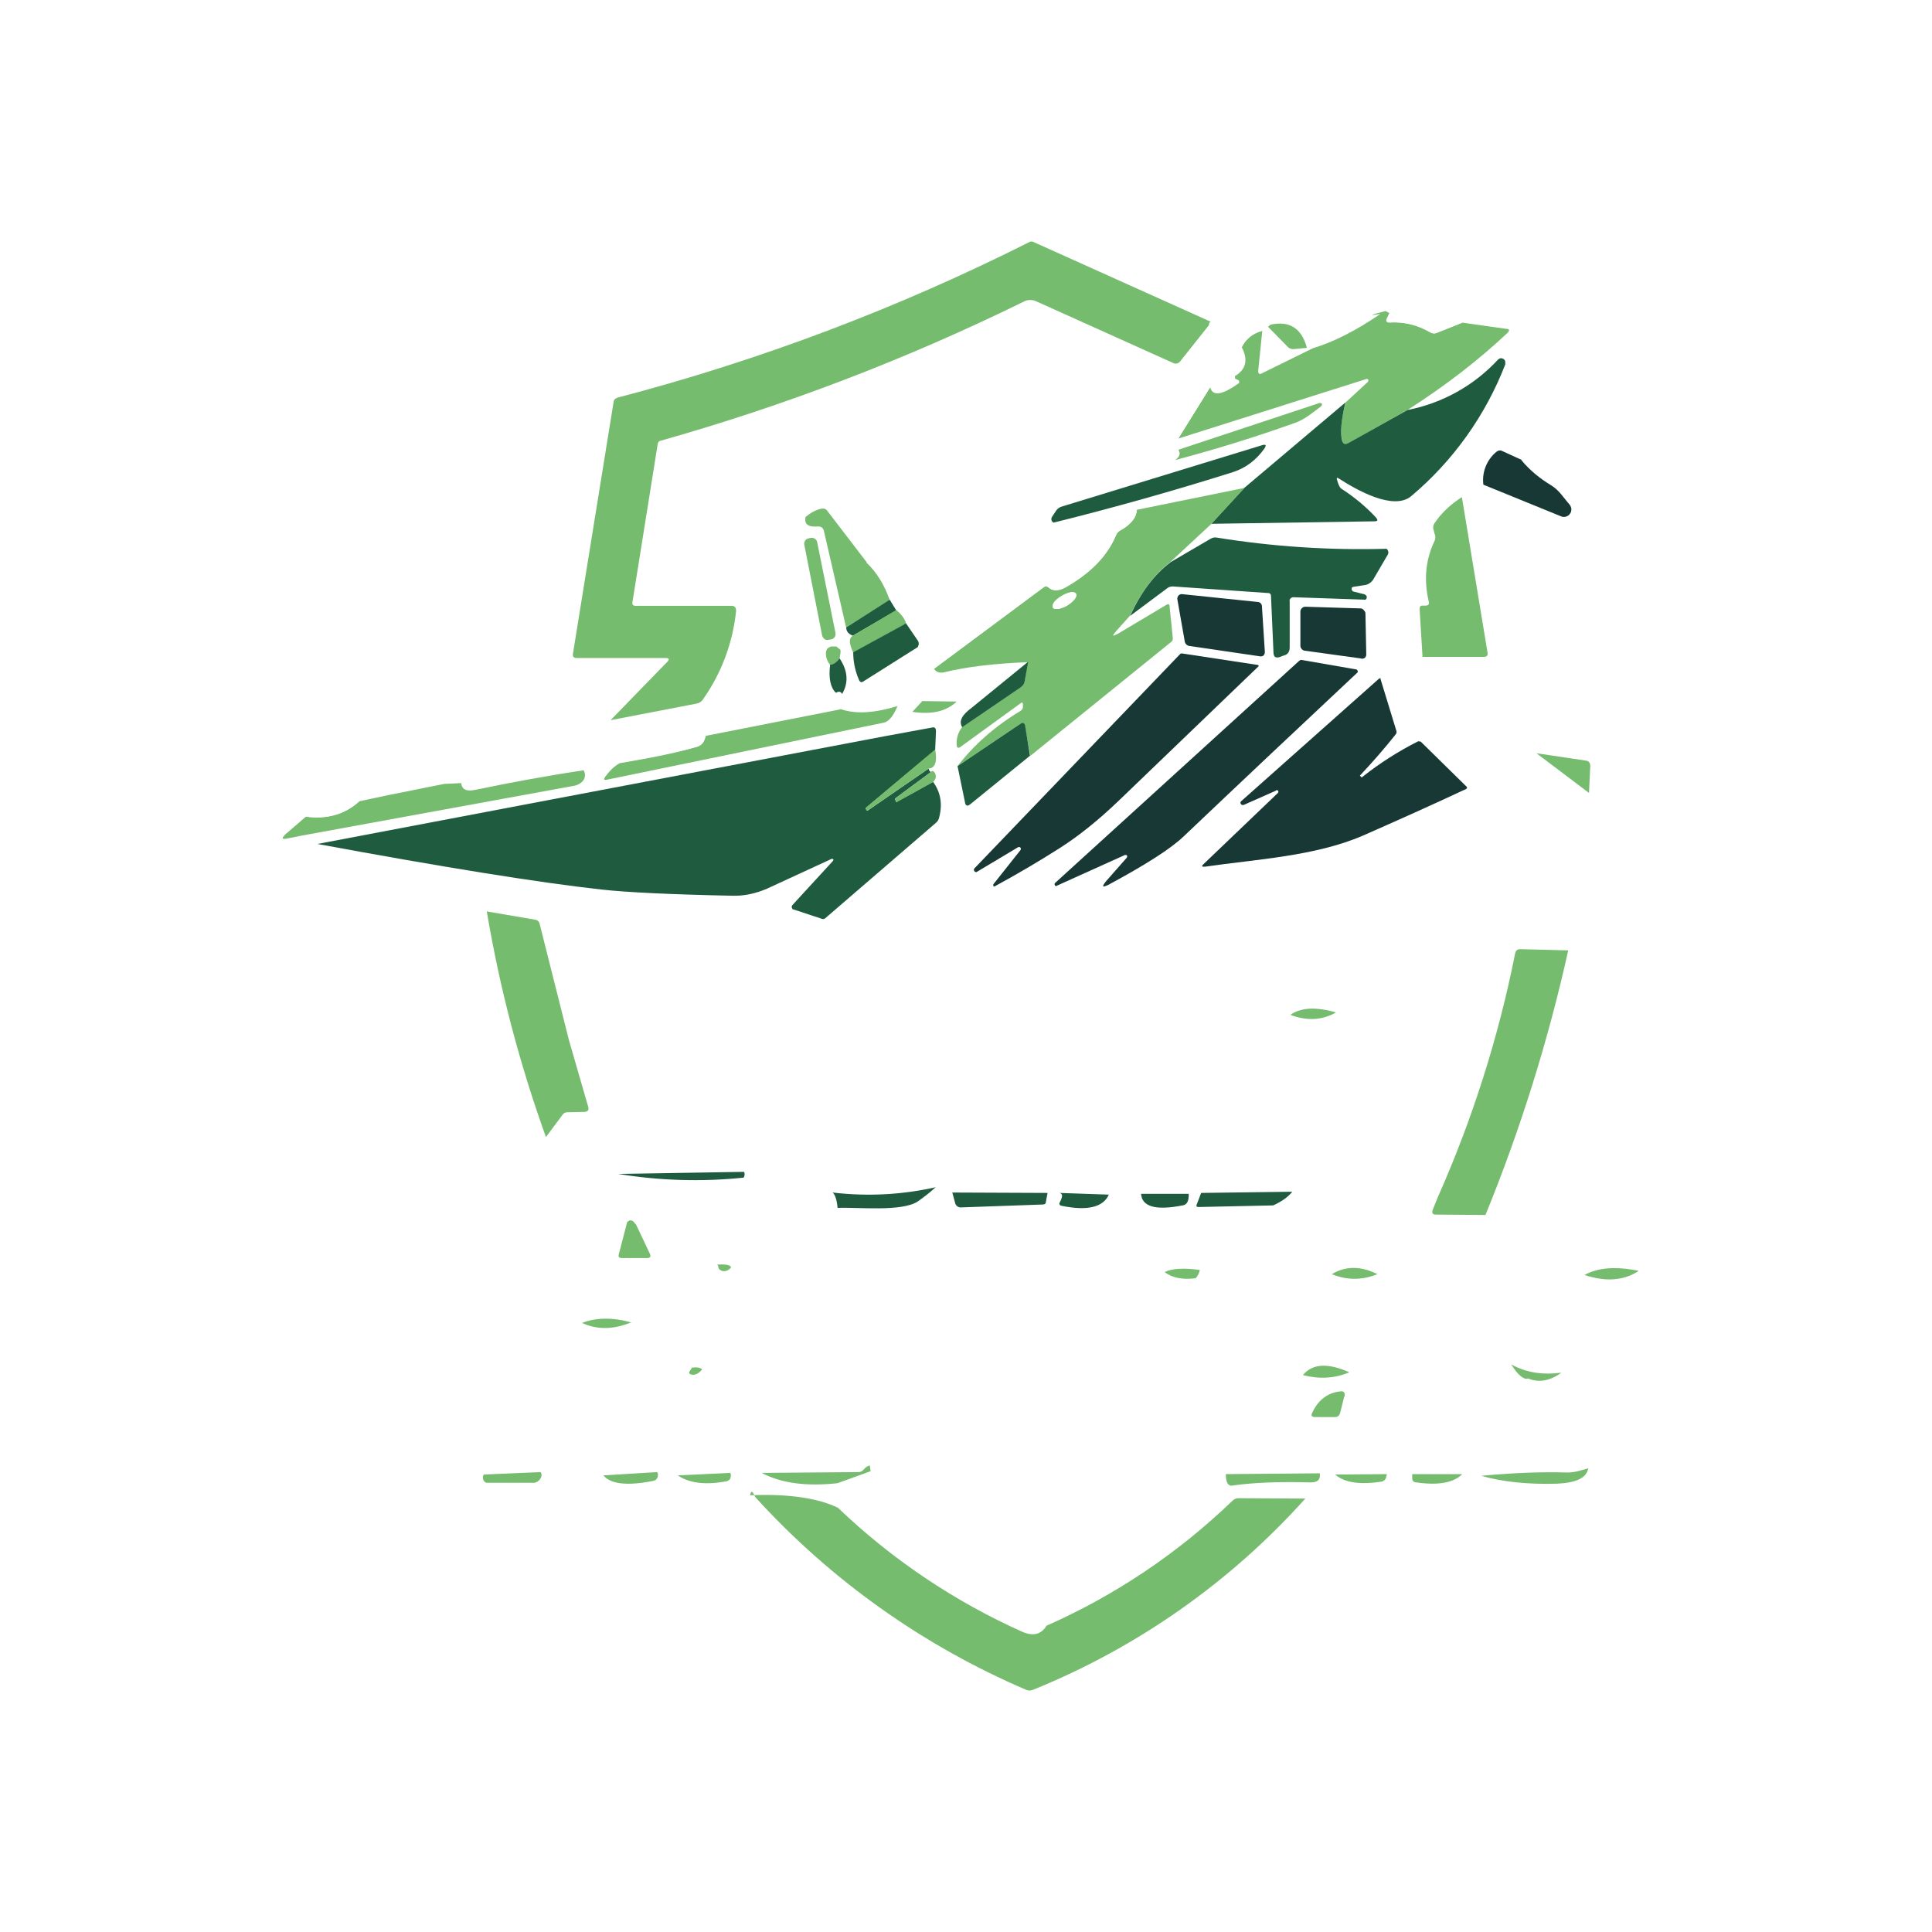 <svg width="24" height="24" viewBox="0 0 24 24" fill="none" xmlns="http://www.w3.org/2000/svg">
<rect x="0" y="0" width="24" height="24" fill="#808080" stroke="none"/>
<g clip-path="url(#clip0_328_19343)">
<path d="M24 0H0V24H24V0Z" fill="white"/>
<path d="M15.043 3.998C15.028 3.998 15.018 4.008 15.018 4.039L14.658 4.492C14.649 4.503 14.636 4.511 14.622 4.515C14.608 4.518 14.594 4.518 14.58 4.512L12.868 3.741C12.844 3.73 12.818 3.726 12.793 3.727C12.767 3.727 12.741 3.734 12.719 3.746C11.265 4.46 9.75 5.04 8.192 5.479C8.183 5.486 8.176 5.494 8.172 5.505L7.858 7.47C7.848 7.511 7.863 7.526 7.899 7.526H9.087C9.128 7.526 9.144 7.547 9.144 7.588C9.104 7.984 8.962 8.363 8.732 8.689C8.724 8.702 8.712 8.713 8.699 8.722C8.686 8.731 8.671 8.737 8.655 8.74L7.585 8.946L8.285 8.226C8.321 8.19 8.316 8.174 8.264 8.174H7.163C7.127 8.174 7.112 8.154 7.117 8.123L7.621 5.001C7.621 4.97 7.642 4.949 7.673 4.939C9.446 4.475 11.164 3.825 12.801 3C12.816 3 12.832 3 12.847 3.01L15.043 3.998Z" fill="#75BC6E"/>
<path d="M16.272 3.74L17.182 3.833C17.157 3.828 17.167 3.833 17.208 3.864C17.013 3.915 16.992 3.926 17.141 3.905C16.843 3.917 16.546 3.861 16.272 3.74Z" fill="white"/>
<path d="M17.209 3.864L17.26 3.889L17.23 3.956C17.214 3.987 17.224 4.008 17.26 4.008C17.446 3.992 17.615 4.038 17.77 4.126C17.795 4.141 17.826 4.146 17.857 4.131L18.166 4.008L18.711 4.085C18.752 4.085 18.757 4.105 18.726 4.136C18.371 4.47 17.96 4.789 17.492 5.088L16.751 5.504C16.715 5.53 16.689 5.52 16.674 5.473C16.648 5.371 16.659 5.216 16.715 5L16.993 4.743L16.998 4.728V4.717L16.988 4.707H16.977L14.637 5.448L15.033 4.81C15.064 4.928 15.182 4.908 15.393 4.758V4.728L15.342 4.702V4.686C15.34 4.682 15.34 4.676 15.342 4.671C15.481 4.589 15.507 4.465 15.424 4.311C15.476 4.208 15.558 4.141 15.681 4.105L15.63 4.604C15.63 4.645 15.645 4.656 15.681 4.635L16.309 4.326C16.566 4.249 16.849 4.105 17.147 3.9C16.993 3.925 17.014 3.915 17.209 3.864Z" fill="#75BC6E"/>
<path d="M17.26 3.89L18.166 4.008L17.857 4.132C17.844 4.139 17.828 4.143 17.813 4.143C17.798 4.143 17.783 4.139 17.77 4.132C17.615 4.039 17.446 3.998 17.26 4.003C17.224 4.003 17.209 3.988 17.23 3.952L17.26 3.89ZM15.784 4.034L15.753 4.06C15.697 4.07 15.671 4.085 15.681 4.111C15.558 4.142 15.476 4.214 15.424 4.317L15.033 4.811L14.637 5.448C14.809 4.837 15.197 4.309 15.728 3.962C15.733 3.961 15.739 3.962 15.744 3.964C15.749 3.966 15.754 3.968 15.759 3.972L15.774 3.988L15.784 4.039V4.034Z" fill="white"/>
<path d="M15.783 4.033C16.014 3.982 16.169 4.074 16.235 4.321L16.071 4.337C16.056 4.338 16.042 4.336 16.029 4.33C16.015 4.325 16.003 4.317 15.994 4.306L15.752 4.059L15.783 4.033Z" fill="#75BC6E"/>
<path d="M15.047 6.507L15.458 6.06L16.713 5C16.662 5.216 16.647 5.376 16.672 5.473C16.688 5.52 16.713 5.525 16.749 5.504L17.485 5.093C17.918 5.009 18.312 4.789 18.611 4.465C18.62 4.457 18.632 4.451 18.644 4.45C18.656 4.449 18.668 4.453 18.678 4.46C18.689 4.468 18.696 4.479 18.699 4.491V4.527C18.453 5.162 18.052 5.724 17.531 6.163C17.31 6.348 16.852 6.086 16.636 5.947C16.605 5.926 16.6 5.936 16.611 5.967C16.626 6.019 16.641 6.055 16.662 6.07C16.821 6.173 16.965 6.291 17.094 6.43C17.12 6.461 17.115 6.476 17.073 6.476L15.047 6.507Z" fill="#1F5C3F"/>
<path d="M14.596 5.716C14.652 5.675 14.668 5.634 14.637 5.587L16.391 5.006H16.406L16.422 5.016V5.032L16.411 5.047C16.308 5.124 16.216 5.207 16.087 5.253C15.599 5.428 15.1 5.582 14.596 5.716Z" fill="#75BC6E"/>
<path d="M13.192 6.292L15.676 5.531C15.728 5.515 15.733 5.531 15.707 5.572C15.604 5.716 15.476 5.813 15.316 5.865C14.58 6.097 13.838 6.306 13.089 6.492C13.081 6.489 13.074 6.484 13.069 6.477C13.063 6.469 13.06 6.459 13.06 6.449C13.06 6.439 13.063 6.429 13.069 6.42L13.12 6.343C13.137 6.318 13.163 6.3 13.192 6.292Z" fill="#1F5C3F"/>
<path d="M14.637 5.587C14.668 5.633 14.652 5.674 14.595 5.715L13.166 6.163C13.155 6.168 13.145 6.163 13.14 6.147L13.124 6.106C13.124 6.091 13.124 6.081 13.14 6.075C13.356 5.993 13.716 5.87 14.21 5.71C14.261 5.69 14.313 5.685 14.364 5.69C14.385 5.695 14.41 5.69 14.431 5.664C14.482 5.607 14.549 5.582 14.637 5.587Z" fill="white"/>
<path d="M18.9 5.717C19.003 5.841 19.127 5.943 19.265 6.026C19.373 6.093 19.42 6.18 19.497 6.267C19.507 6.279 19.514 6.293 19.518 6.308C19.521 6.323 19.521 6.338 19.517 6.353C19.513 6.368 19.505 6.381 19.494 6.393C19.484 6.404 19.471 6.412 19.456 6.417C19.438 6.423 19.418 6.423 19.399 6.417L18.427 6.021C18.417 5.945 18.427 5.868 18.455 5.797C18.483 5.726 18.528 5.663 18.587 5.614C18.612 5.594 18.638 5.589 18.664 5.604L18.9 5.712V5.717Z" fill="#183835"/>
<path d="M15.459 6.061L15.048 6.508L14.544 6.976C14.338 7.136 14.168 7.362 14.04 7.645L13.865 7.84C13.813 7.902 13.813 7.912 13.89 7.871L14.502 7.506H14.513C14.517 7.506 14.521 7.508 14.523 7.511L14.528 7.522L14.569 7.928C14.57 7.937 14.569 7.946 14.565 7.954C14.562 7.962 14.556 7.969 14.549 7.974L12.8 9.389L12.728 9.008C12.723 8.977 12.707 8.972 12.682 8.987L11.895 9.517C12.101 9.25 12.358 9.023 12.682 8.828C12.691 8.822 12.698 8.813 12.702 8.803C12.707 8.793 12.708 8.782 12.707 8.771V8.741C12.702 8.725 12.697 8.725 12.687 8.73L11.936 9.275C11.905 9.301 11.884 9.291 11.884 9.25C11.879 9.172 11.903 9.095 11.951 9.034L12.677 8.54C12.69 8.531 12.702 8.52 12.711 8.507C12.719 8.494 12.725 8.479 12.728 8.463L12.764 8.226C12.352 8.242 12.008 8.283 11.735 8.35C11.674 8.365 11.632 8.35 11.602 8.309L12.965 7.295C12.985 7.28 13.001 7.28 13.021 7.295C13.073 7.347 13.15 7.347 13.242 7.295C13.546 7.12 13.752 6.909 13.86 6.657C13.87 6.627 13.89 6.606 13.916 6.591C14.045 6.519 14.117 6.431 14.122 6.333L15.459 6.061ZM13.366 7.378C13.361 7.362 13.335 7.352 13.304 7.357C13.225 7.374 13.153 7.415 13.098 7.475C13.089 7.487 13.082 7.501 13.078 7.516V7.547C13.088 7.563 13.109 7.568 13.145 7.563C13.175 7.563 13.217 7.542 13.258 7.522C13.293 7.501 13.324 7.475 13.35 7.444C13.36 7.432 13.367 7.418 13.371 7.403V7.378H13.366Z" fill="#75BC6E"/>
<path d="M10.764 6.987L10.28 6.349C10.271 6.337 10.26 6.328 10.246 6.323C10.232 6.317 10.217 6.316 10.203 6.318C10.13 6.335 10.062 6.37 10.007 6.421C9.941 6.38 9.93 6.308 9.982 6.2C9.997 6.174 10.018 6.149 10.038 6.138C10.056 6.126 10.075 6.118 10.096 6.113C10.117 6.109 10.138 6.109 10.159 6.113C10.18 6.118 10.199 6.126 10.217 6.139C10.234 6.151 10.248 6.167 10.259 6.185L10.769 6.987H10.764Z" fill="white"/>
<path d="M18.16 6.175L18.479 8.109C18.484 8.145 18.468 8.16 18.432 8.16H17.671L17.635 7.564C17.635 7.538 17.645 7.523 17.666 7.523H17.712C17.743 7.523 17.759 7.502 17.748 7.471C17.687 7.209 17.707 6.957 17.82 6.72C17.827 6.706 17.83 6.69 17.83 6.674C17.83 6.658 17.827 6.642 17.82 6.628L17.81 6.587C17.804 6.572 17.802 6.557 17.804 6.542C17.806 6.526 17.812 6.512 17.82 6.499C17.903 6.376 18.016 6.268 18.16 6.175ZM10.763 6.988C10.897 7.116 10.99 7.276 11.051 7.451L10.511 7.795L10.234 6.592C10.223 6.556 10.203 6.54 10.162 6.54C10.038 6.551 9.987 6.509 10.007 6.422C10.069 6.37 10.131 6.335 10.203 6.319C10.234 6.314 10.259 6.319 10.28 6.35L10.769 6.988H10.763Z" fill="#75BC6E"/>
<path d="M14.123 6.328C14.118 6.431 14.046 6.518 13.917 6.585C13.89 6.601 13.87 6.627 13.86 6.657C13.752 6.909 13.547 7.12 13.243 7.289C13.151 7.341 13.073 7.341 13.022 7.295C13.001 7.279 12.986 7.279 12.965 7.295L11.602 8.308C11.556 8.359 11.474 8.39 11.355 8.39C11.364 8.381 11.371 8.371 11.376 8.359C11.383 8.343 11.393 8.329 11.407 8.318L14.123 6.328Z" fill="white"/>
<path d="M10.074 6.682L10.043 6.688C10.034 6.689 10.026 6.693 10.019 6.698C10.011 6.703 10.005 6.71 10 6.718C9.995 6.725 9.992 6.734 9.991 6.743C9.989 6.752 9.99 6.761 9.992 6.77L10.213 7.896C10.223 7.932 10.259 7.958 10.29 7.948L10.326 7.943C10.335 7.941 10.344 7.937 10.351 7.932C10.358 7.927 10.365 7.92 10.37 7.913C10.374 7.905 10.378 7.896 10.379 7.887C10.38 7.878 10.38 7.869 10.378 7.86L10.151 6.734C10.148 6.717 10.137 6.702 10.123 6.693C10.109 6.683 10.091 6.679 10.074 6.682Z" fill="#75BC6E"/>
<path d="M14.04 7.65C14.169 7.362 14.339 7.136 14.545 6.981L15.038 6.693C15.064 6.678 15.09 6.673 15.115 6.678C15.812 6.791 16.518 6.837 17.224 6.817C17.231 6.822 17.237 6.829 17.24 6.837C17.244 6.845 17.247 6.854 17.247 6.863C17.247 6.872 17.244 6.881 17.24 6.889L17.06 7.197C17.048 7.217 17.031 7.234 17.012 7.246C16.992 7.259 16.97 7.267 16.947 7.269L16.813 7.29L16.797 7.295C16.792 7.301 16.79 7.308 16.79 7.316C16.79 7.323 16.792 7.331 16.797 7.336L16.808 7.347L16.952 7.383L16.972 7.398C16.975 7.402 16.977 7.407 16.978 7.411C16.979 7.416 16.979 7.421 16.978 7.426C16.977 7.431 16.975 7.435 16.973 7.439C16.97 7.443 16.966 7.447 16.962 7.449C16.955 7.451 16.948 7.451 16.942 7.449L16.067 7.419C16.057 7.419 16.048 7.422 16.039 7.427C16.031 7.433 16.025 7.44 16.021 7.449C16.019 7.456 16.019 7.463 16.021 7.47V8.041C16.021 8.098 15.995 8.134 15.944 8.144L15.892 8.164C15.841 8.175 15.825 8.159 15.82 8.113L15.789 7.408C15.789 7.383 15.779 7.367 15.753 7.367L14.57 7.285C14.55 7.285 14.519 7.29 14.503 7.305L14.04 7.65Z" fill="#1F5C3F"/>
<path d="M13.258 7.521C13.335 7.47 13.386 7.408 13.366 7.377C13.35 7.341 13.268 7.352 13.191 7.403C13.108 7.449 13.062 7.511 13.078 7.547C13.098 7.578 13.181 7.568 13.258 7.521Z" fill="white"/>
<path d="M14.688 7.381L15.625 7.478C15.635 7.478 15.65 7.483 15.661 7.494C15.671 7.504 15.676 7.519 15.676 7.53L15.712 8.09C15.713 8.1 15.713 8.109 15.71 8.118C15.707 8.127 15.703 8.135 15.697 8.142C15.69 8.148 15.681 8.152 15.672 8.153C15.663 8.155 15.654 8.155 15.645 8.152L14.771 8.024C14.759 8.022 14.748 8.016 14.74 8.008C14.73 8 14.723 7.989 14.719 7.977L14.627 7.453C14.625 7.444 14.624 7.435 14.626 7.426C14.628 7.417 14.632 7.408 14.637 7.401C14.643 7.394 14.651 7.388 14.66 7.384C14.669 7.381 14.679 7.379 14.688 7.381Z" fill="#183835"/>
<path d="M11.052 7.449L11.134 7.583L10.594 7.897C10.543 7.876 10.512 7.846 10.512 7.794L11.052 7.449Z" fill="#1F5C3F"/>
<path d="M16.91 8.18L16.206 8.083C16.191 8.081 16.179 8.073 16.17 8.062C16.161 8.052 16.155 8.039 16.154 8.026V7.594C16.155 7.578 16.163 7.563 16.175 7.553C16.18 7.548 16.187 7.544 16.194 7.541C16.201 7.538 16.208 7.537 16.216 7.537L16.905 7.558C16.921 7.558 16.931 7.568 16.941 7.579C16.951 7.589 16.962 7.604 16.962 7.62L16.972 8.124C16.973 8.132 16.972 8.141 16.969 8.149C16.966 8.156 16.962 8.164 16.957 8.17C16.95 8.176 16.941 8.18 16.932 8.182C16.923 8.183 16.914 8.183 16.905 8.18H16.91Z" fill="#183835"/>
<path d="M11.134 7.578C11.195 7.629 11.237 7.681 11.257 7.748L10.599 8.108C10.547 7.994 10.542 7.928 10.594 7.897L11.134 7.578Z" fill="#75BC6E"/>
<path d="M11.258 7.748L11.402 7.959C11.407 7.966 11.41 7.975 11.412 7.983C11.414 7.992 11.414 8.001 11.412 8.01L11.402 8.036C11.396 8.042 11.389 8.048 11.381 8.051L10.728 8.463C10.702 8.483 10.681 8.473 10.671 8.447C10.62 8.329 10.599 8.216 10.599 8.103L11.258 7.743V7.748Z" fill="#1F5C3F"/>
<path d="M10.43 8.18C10.394 8.231 10.353 8.252 10.311 8.257C10.279 8.22 10.261 8.172 10.26 8.123C10.258 8.101 10.264 8.08 10.275 8.061C10.289 8.046 10.307 8.035 10.327 8.031H10.389L10.44 8.072C10.445 8.092 10.44 8.123 10.43 8.175V8.18Z" fill="#75BC6E"/>
<path d="M12.646 10.525L12.131 10.833C12.126 10.834 12.121 10.834 12.117 10.832C12.112 10.83 12.108 10.827 12.105 10.823C12.101 10.818 12.098 10.812 12.098 10.805C12.098 10.798 12.101 10.791 12.105 10.787L14.657 8.128C14.66 8.124 14.664 8.121 14.668 8.119C14.673 8.118 14.678 8.117 14.682 8.117L15.629 8.261C15.631 8.262 15.633 8.264 15.634 8.266L15.635 8.272L15.634 8.277L13.901 9.943C13.649 10.185 13.407 10.38 13.165 10.535C12.9 10.703 12.629 10.863 12.352 11.013L12.342 11.008C12.339 11.004 12.338 11 12.338 10.995C12.338 10.99 12.339 10.986 12.342 10.982L12.676 10.561C12.68 10.556 12.682 10.551 12.682 10.545C12.682 10.54 12.68 10.534 12.676 10.53C12.673 10.525 12.667 10.523 12.662 10.522C12.656 10.521 12.65 10.522 12.646 10.525Z" fill="#183835"/>
<path d="M10.43 8.179C10.533 8.333 10.543 8.482 10.461 8.621C10.445 8.59 10.42 8.585 10.384 8.606C10.317 8.544 10.291 8.426 10.312 8.256C10.353 8.256 10.394 8.225 10.43 8.179Z" fill="#1F5C3F"/>
<path d="M13.974 10.621L13.13 11.002C13.129 11.004 13.126 11.005 13.124 11.006C13.121 11.007 13.118 11.007 13.116 11.006C13.114 11.006 13.111 11.005 13.109 11.003C13.107 11.001 13.105 10.999 13.104 10.997C13.102 10.993 13.1 10.988 13.1 10.984C13.1 10.979 13.102 10.975 13.104 10.971L16.139 8.209L16.155 8.199C16.162 8.197 16.168 8.197 16.175 8.199L16.854 8.317L16.859 8.322L16.864 8.332C16.866 8.335 16.867 8.339 16.867 8.343C16.867 8.346 16.866 8.35 16.864 8.353C16.144 9.028 15.425 9.705 14.709 10.385C14.545 10.544 14.226 10.745 13.768 10.992C13.691 11.028 13.686 11.017 13.737 10.95L13.995 10.657C13.998 10.653 14.001 10.648 14.002 10.643C14.003 10.637 14.002 10.631 13.999 10.626L13.989 10.621H13.974Z" fill="#183835"/>
<path d="M12.771 8.226L12.729 8.463C12.727 8.478 12.721 8.493 12.712 8.507C12.703 8.52 12.691 8.531 12.678 8.54L11.953 9.034C11.906 8.956 11.953 8.879 12.071 8.792L12.765 8.226H12.771Z" fill="#1F5C3F"/>
<path d="M15.854 9.82L15.448 10H15.432C15.426 9.999 15.421 9.995 15.417 9.99C15.412 9.985 15.409 9.979 15.409 9.972C15.409 9.965 15.412 9.959 15.417 9.954L17.129 8.432C17.131 8.429 17.134 8.428 17.137 8.427C17.139 8.426 17.142 8.426 17.145 8.426H17.15V8.437L17.345 9.075C17.349 9.083 17.349 9.093 17.348 9.102C17.346 9.111 17.341 9.119 17.335 9.126C17.195 9.302 17.047 9.472 16.893 9.635L16.908 9.651C16.913 9.656 16.919 9.661 16.924 9.651C17.14 9.48 17.372 9.332 17.618 9.208L17.649 9.213L18.215 9.769C18.23 9.784 18.225 9.789 18.215 9.8C17.788 10 17.361 10.191 16.929 10.381C16.332 10.638 15.602 10.674 14.964 10.767C14.928 10.767 14.923 10.761 14.949 10.736L15.874 9.851L15.88 9.841V9.825L15.864 9.815H15.854V9.82Z" fill="#183835"/>
<path d="M11.947 8.674C11.896 8.684 11.88 8.699 11.885 8.715H11.453L11.469 8.653C11.472 8.636 11.48 8.621 11.492 8.609C11.504 8.597 11.519 8.589 11.536 8.586L12.132 8.478C12.194 8.468 12.199 8.478 12.148 8.519L11.952 8.674H11.947ZM11.15 8.771C10.862 8.859 10.625 8.874 10.44 8.807L11.222 8.648C11.253 8.643 11.263 8.653 11.253 8.684C11.237 8.735 11.201 8.766 11.15 8.771Z" fill="white"/>
<path d="M11.452 8.709L11.884 8.715C11.755 8.838 11.575 8.879 11.334 8.843L11.452 8.715V8.709ZM10.439 8.807C10.624 8.874 10.861 8.859 11.149 8.771C11.097 8.9 11.035 8.967 10.979 8.977L7.533 9.687C7.502 9.692 7.497 9.682 7.517 9.651C7.569 9.579 7.625 9.522 7.697 9.481C8.15 9.404 8.469 9.337 8.659 9.275C8.716 9.26 8.752 9.219 8.762 9.142L10.439 8.812V8.807Z" fill="#75BC6E"/>
<path d="M12.795 9.388L12.054 9.99C12.018 10.021 11.992 10.011 11.987 9.964L11.895 9.517L12.682 8.987C12.707 8.972 12.723 8.977 12.733 9.008L12.795 9.388ZM11.617 9.316L10.763 10.031C10.753 10.036 10.753 10.046 10.763 10.062C10.768 10.072 10.779 10.072 10.789 10.062L11.535 9.548C11.54 9.573 11.555 9.589 11.566 9.589L11.128 9.913C11.118 9.918 11.118 9.928 11.123 9.939L11.133 9.964L11.591 9.712C11.684 9.841 11.71 9.985 11.668 10.149C11.663 10.177 11.649 10.203 11.627 10.221L10.249 11.409C10.244 11.413 10.238 11.415 10.232 11.416C10.225 11.417 10.219 11.417 10.213 11.415L9.853 11.296C9.848 11.296 9.842 11.296 9.842 11.286C9.837 11.28 9.835 11.273 9.835 11.265C9.835 11.258 9.837 11.251 9.842 11.245L10.347 10.695L10.352 10.684V10.674L10.341 10.669H10.331L9.529 11.039C9.385 11.101 9.241 11.132 9.092 11.127C8.32 11.111 7.785 11.085 7.471 11.05C6.679 10.962 5.501 10.772 3.943 10.484L10.989 9.146L11.576 9.038C11.612 9.028 11.627 9.044 11.627 9.085L11.617 9.316Z" fill="#1F5C3F"/>
<path d="M8.768 9.137C8.753 9.214 8.717 9.255 8.665 9.276C8.47 9.327 8.151 9.399 7.698 9.476C7.837 9.229 8.506 9.183 8.768 9.137Z" fill="white"/>
<path d="M11.618 9.315C11.644 9.459 11.618 9.542 11.536 9.547L10.79 10.061C10.779 10.072 10.769 10.072 10.759 10.061V10.03L11.618 9.31V9.315ZM19.086 9.357L19.703 9.449C19.739 9.454 19.755 9.48 19.755 9.516L19.739 9.85L19.086 9.357Z" fill="#75BC6E"/>
<path d="M7.251 9.569C6.804 9.636 6.357 9.724 5.914 9.811C5.796 9.837 5.739 9.811 5.729 9.734L7.38 9.436C7.416 9.425 7.426 9.441 7.411 9.472C7.375 9.538 7.324 9.574 7.251 9.569Z" fill="white"/>
<path d="M7.251 9.569C7.277 9.62 7.272 9.671 7.23 9.713C7.199 9.741 7.159 9.759 7.117 9.764L3.743 10.381L3.563 10.417C3.501 10.428 3.496 10.417 3.543 10.366L3.8 10.145C4.067 10.181 4.288 10.114 4.463 9.954L4.823 9.877L5.518 9.738L5.729 9.728C5.739 9.81 5.795 9.836 5.914 9.81C6.356 9.718 6.804 9.635 7.251 9.569ZM11.566 9.589C11.582 9.569 11.597 9.574 11.618 9.61C11.633 9.651 11.623 9.682 11.592 9.713L11.139 9.965H11.134L11.124 9.939C11.119 9.929 11.124 9.918 11.129 9.913L11.566 9.589Z" fill="#75BC6E"/>
<path d="M4.463 9.954C4.288 10.114 4.067 10.18 3.794 10.144L3.784 10.103C3.974 10.011 4.2 9.964 4.463 9.954Z" fill="white"/>
<path d="M6.047 11.322L6.649 11.425C6.68 11.43 6.7 11.451 6.705 11.482L7.065 12.911L7.307 13.75C7.317 13.786 7.307 13.806 7.266 13.812L7.045 13.817C7.034 13.817 7.023 13.82 7.013 13.825C7.003 13.831 6.995 13.838 6.988 13.848L6.782 14.125C6.454 13.215 6.208 12.277 6.047 11.322Z" fill="#75BC6E"/>
<path d="M11.623 14.749C11.201 14.842 10.766 14.865 10.337 14.816L11.088 12.146C11.098 12.115 11.119 12.1 11.144 12.1H11.638L11.438 12.83C11.427 12.882 11.443 12.902 11.489 12.902H11.592C11.616 12.903 11.639 12.896 11.659 12.882C11.677 12.866 11.69 12.844 11.695 12.82L11.911 12.018C11.52 12.002 11.211 11.997 10.975 12.018C10.949 12.018 10.923 11.997 10.908 11.966L11.15 11.555C11.157 11.54 11.167 11.528 11.18 11.519C11.194 11.509 11.21 11.504 11.227 11.503H12.297C12.329 11.504 12.361 11.512 12.389 11.527C12.418 11.542 12.443 11.564 12.461 11.591C12.482 11.618 12.496 11.65 12.502 11.684C12.509 11.718 12.507 11.753 12.497 11.786L12.117 13.129C12.111 13.149 12.096 13.159 12.075 13.159H12.034C11.998 13.159 11.988 13.175 12.003 13.211L12.034 13.298C12.045 13.324 12.045 13.35 12.039 13.381C11.942 13.854 11.808 14.312 11.628 14.749H11.623ZM11.479 13.483C11.479 13.453 11.479 13.427 11.463 13.401C11.451 13.379 11.431 13.363 11.407 13.355C11.394 13.351 11.38 13.35 11.367 13.352C11.354 13.354 11.341 13.358 11.33 13.365C11.306 13.377 11.287 13.397 11.278 13.422L11.042 14.245C11.042 14.271 11.042 14.296 11.057 14.322C11.067 14.348 11.088 14.373 11.114 14.379C11.126 14.383 11.139 14.386 11.153 14.385C11.166 14.384 11.179 14.381 11.191 14.376C11.203 14.37 11.214 14.361 11.223 14.351C11.232 14.341 11.238 14.33 11.242 14.317L11.479 13.483Z" fill="white"/>
<path d="M19.481 11.806C19.232 12.929 18.888 14.028 18.453 15.093L17.835 15.088C17.794 15.088 17.784 15.067 17.799 15.026L17.861 14.872C18.293 13.899 18.616 12.881 18.823 11.837C18.833 11.806 18.849 11.791 18.885 11.791L19.481 11.806Z" fill="#75BC6E"/>
<path d="M13.011 14.82H11.829L12.61 12.053C12.61 12.042 12.616 12.037 12.626 12.032C12.631 12.027 12.639 12.023 12.646 12.022L13.212 12.027C13.228 12.027 13.233 12.037 13.228 12.058L12.621 14.213C12.61 14.249 12.621 14.264 12.657 14.264H13.15C13.181 14.264 13.191 14.28 13.181 14.311L13.011 14.825V14.82ZM14.765 14.83H14.179L14.267 14.398C14.272 14.367 14.261 14.352 14.23 14.352H13.978C13.942 14.352 13.927 14.367 13.912 14.403L13.773 14.841L13.155 14.82L14.313 12.078C14.328 12.042 14.349 12.027 14.39 12.027H15.089C15.12 12.027 15.131 12.042 15.126 12.078L14.765 14.835V14.83ZM14.503 12.85L14.498 12.855L14.112 13.868V13.873L14.115 13.874L14.117 13.873L14.334 13.884H14.338V13.879L14.518 12.86V12.855H14.503V12.85ZM15.866 12.022L16.699 12.027C16.735 12.027 16.751 12.047 16.741 12.084L16.597 12.577C16.35 12.5 16.159 12.515 16.031 12.608L15.887 13.133C15.877 13.164 15.887 13.184 15.923 13.184C16.165 13.184 16.525 13.133 16.416 13.544C16.314 13.966 16.19 14.388 16.051 14.805L14.92 14.82L15.059 14.311C15.064 14.28 15.084 14.259 15.115 14.259L15.578 14.264C15.609 14.264 15.63 14.249 15.64 14.213L15.763 13.76C15.769 13.753 15.772 13.744 15.774 13.735C15.774 13.714 15.768 13.704 15.748 13.704H15.285C15.241 13.616 15.22 13.519 15.223 13.421C15.377 12.845 15.491 12.438 15.568 12.197C15.599 12.109 15.696 12.047 15.866 12.022ZM17.09 12.562L16.807 12.572L16.792 12.567C16.787 12.564 16.782 12.561 16.779 12.556C16.776 12.552 16.773 12.547 16.771 12.541V12.521L16.905 12.058C16.905 12.047 16.915 12.042 16.921 12.037C16.926 12.032 16.933 12.028 16.941 12.027H18.201L18.212 12.042L18.217 12.058V12.073L18.088 12.526C18.088 12.536 18.083 12.541 18.073 12.546C18.067 12.552 18.06 12.556 18.052 12.557H17.733L17.713 12.562C17.705 12.567 17.7 12.574 17.697 12.582L17.08 14.805L17.065 14.825C17.058 14.829 17.051 14.831 17.044 14.83H16.54C16.535 14.83 16.53 14.829 16.526 14.828C16.522 14.826 16.518 14.823 16.514 14.82C16.511 14.815 16.508 14.809 16.508 14.802C16.507 14.796 16.507 14.79 16.509 14.784L17.126 12.608V12.593L17.121 12.577C17.118 12.572 17.113 12.568 17.108 12.566C17.102 12.563 17.096 12.562 17.09 12.562Z" fill="white"/>
<path d="M16.596 12.577C16.426 12.674 16.236 12.685 16.03 12.607C16.159 12.515 16.349 12.505 16.596 12.577Z" fill="#75BC6E"/>
<path d="M9.53 13.853L9.339 14.506C9.336 14.518 9.33 14.529 9.321 14.537C9.311 14.545 9.3 14.551 9.288 14.552L9.242 14.557L7.673 14.583L6.731 14.552L7.107 13.935C7.114 13.92 7.125 13.907 7.138 13.898C7.152 13.889 7.168 13.884 7.184 13.884L9.53 13.848V13.853Z" fill="white"/>
<path d="M7.679 14.583L9.242 14.557C9.248 14.568 9.253 14.583 9.248 14.598C9.248 14.61 9.244 14.62 9.237 14.629C8.718 14.683 8.194 14.667 7.679 14.583Z" fill="#1F5C3F"/>
<path d="M7.729 14.686L7.451 15.684C7.441 15.725 7.456 15.74 7.497 15.74H7.996C8.027 15.74 8.037 15.751 8.027 15.787L7.847 16.43C7.646 16.363 7.429 16.365 7.23 16.435L6.715 18.286L6.011 18.317L7.003 14.696L7.724 14.686H7.729Z" fill="white"/>
<path d="M11.624 14.747C11.547 14.819 11.47 14.876 11.398 14.927C11.192 15.056 10.662 14.994 10.405 15.005C10.395 14.902 10.374 14.84 10.343 14.814C10.786 14.866 11.218 14.84 11.629 14.747H11.624ZM11.83 14.814L13.013 14.819L12.992 14.932C12.992 14.953 12.977 14.963 12.951 14.963L11.933 14.999C11.917 14.999 11.902 14.994 11.891 14.984C11.879 14.975 11.87 14.963 11.866 14.948L11.83 14.814ZM14.18 14.83H14.767C14.767 14.866 14.767 14.896 14.751 14.932C14.745 14.944 14.736 14.954 14.726 14.961C14.715 14.968 14.703 14.973 14.69 14.974C14.355 15.04 14.185 14.989 14.175 14.83H14.18ZM16.053 14.804C16.001 14.871 15.919 14.927 15.816 14.974L14.89 14.994C14.864 14.994 14.854 14.984 14.87 14.953L14.921 14.819L16.053 14.804ZM13.162 14.819L13.774 14.84C13.707 14.994 13.512 15.046 13.188 14.979C13.162 14.974 13.152 14.958 13.167 14.932C13.203 14.861 13.203 14.83 13.162 14.819Z" fill="#1F5C3F"/>
<path d="M7.899 15.207L8.074 15.577C8.089 15.613 8.074 15.628 8.038 15.628H7.729C7.688 15.628 7.678 15.613 7.688 15.577L7.791 15.181C7.827 15.145 7.863 15.155 7.894 15.207H7.899Z" fill="#75BC6E"/>
<path d="M9.072 18.297L8.419 18.322L8.748 17.129C8.773 17.041 8.763 17.005 8.722 17.01C8.696 16.99 8.655 16.98 8.599 16.985C8.547 16.995 8.516 17.036 8.496 17.108L8.166 18.291L7.493 18.322L8.377 15.221C8.379 15.209 8.384 15.198 8.393 15.19C8.402 15.183 8.413 15.179 8.424 15.179H9.586C9.63 15.18 9.673 15.191 9.711 15.211C9.75 15.232 9.783 15.261 9.807 15.298C9.834 15.334 9.851 15.375 9.859 15.418C9.867 15.462 9.865 15.507 9.854 15.55L9.494 16.774C9.494 16.789 9.483 16.805 9.473 16.81C9.461 16.818 9.446 16.822 9.432 16.82L9.391 16.815H9.37C9.363 16.818 9.358 16.824 9.355 16.83C9.351 16.836 9.35 16.842 9.35 16.848C9.35 16.855 9.351 16.861 9.355 16.866L9.416 16.964C9.424 16.977 9.428 16.99 9.43 17.004C9.432 17.018 9.431 17.033 9.427 17.046L9.072 18.297ZM9.082 15.745C9.072 15.714 9.01 15.704 8.902 15.709L8.676 16.45C8.665 16.491 8.676 16.506 8.717 16.501H8.892C8.912 16.496 8.928 16.491 8.943 16.476C8.96 16.463 8.973 16.445 8.979 16.424L9.144 15.817C9.147 15.811 9.148 15.804 9.148 15.797C9.148 15.79 9.147 15.783 9.144 15.776C9.123 15.75 9.108 15.74 9.082 15.745ZM10.805 18.204C10.779 18.211 10.756 18.225 10.738 18.245C10.731 18.257 10.72 18.267 10.707 18.275C10.695 18.282 10.681 18.286 10.666 18.286L9.463 18.297C9.37 18.163 9.344 18.029 9.38 17.905L10.075 15.442C10.097 15.368 10.142 15.303 10.203 15.257C10.265 15.205 10.337 15.179 10.409 15.179H11.381C11.421 15.178 11.461 15.187 11.497 15.205C11.533 15.223 11.564 15.249 11.587 15.282C11.61 15.316 11.625 15.354 11.632 15.394C11.638 15.434 11.635 15.475 11.623 15.514C11.381 16.378 11.139 17.242 10.887 18.101C10.881 18.123 10.871 18.143 10.857 18.161C10.843 18.178 10.825 18.193 10.805 18.204ZM10.908 15.786V15.761L10.893 15.75H10.877L10.656 15.761L10.641 15.766C10.635 15.771 10.631 15.778 10.63 15.786L10.07 17.746C10.068 17.751 10.068 17.757 10.069 17.762C10.069 17.767 10.072 17.773 10.075 17.777L10.09 17.787H10.106L10.332 17.756L10.347 17.751L10.358 17.736L10.908 15.786ZM12.528 18.343L12.024 18.327L11.988 17.242C11.988 17.232 11.988 17.226 11.978 17.221C11.976 17.219 11.973 17.216 11.97 17.215C11.967 17.213 11.964 17.212 11.961 17.211C11.958 17.211 11.954 17.211 11.951 17.212C11.948 17.213 11.944 17.214 11.942 17.216C11.937 17.22 11.933 17.226 11.931 17.232L11.607 18.363C11.438 18.312 11.258 18.297 11.067 18.332L11.026 18.281L11.901 15.221L11.916 15.19C11.925 15.183 11.936 15.179 11.947 15.179H12.4C12.431 15.179 12.451 15.195 12.451 15.231L12.472 16.208V16.224L12.487 16.234L12.502 16.229L12.508 16.213L12.79 15.2C12.79 15.19 12.801 15.179 12.811 15.179H13.408L13.418 15.19V15.21L12.528 18.343ZM14.905 15.776C14.759 15.745 14.608 15.754 14.467 15.802L13.763 18.343L13.115 18.332L13.829 15.843C13.835 15.807 13.824 15.791 13.788 15.786L13.408 15.771L13.578 15.231C13.588 15.2 13.608 15.179 13.644 15.179H15.002C15.043 15.179 15.054 15.2 15.049 15.241L14.905 15.776ZM15.033 18.224C15.024 18.249 15.021 18.275 15.023 18.302L14.339 18.317L15.218 15.205C15.218 15.19 15.234 15.179 15.249 15.179H15.866C15.887 15.179 15.892 15.19 15.887 15.21L15.033 18.23V18.224ZM17.111 15.827C16.905 15.725 16.715 15.725 16.545 15.827L16.407 16.367C16.396 16.409 16.407 16.429 16.448 16.429L16.859 16.424C16.895 16.424 16.911 16.439 16.895 16.476L16.761 17.046C16.494 16.923 16.303 16.938 16.185 17.082L16.031 17.648C16.026 17.684 16.036 17.7 16.072 17.7H16.535C16.571 17.7 16.587 17.715 16.571 17.751L16.396 18.302L15.229 18.312H15.203L16.077 15.226C16.077 15.195 16.103 15.179 16.129 15.179H17.219C17.26 15.179 17.27 15.2 17.265 15.241L17.111 15.827ZM18.166 18.312H17.538L17.857 17.077C17.86 17.066 17.859 17.053 17.854 17.042C17.85 17.031 17.841 17.022 17.831 17.016C17.824 17.01 17.815 17.006 17.805 17.005L17.672 16.995C17.636 16.995 17.61 17.01 17.595 17.046L17.235 18.312L16.587 18.317L17.461 15.221C17.471 15.195 17.487 15.179 17.512 15.179H18.665C18.709 15.179 18.753 15.19 18.792 15.21C18.832 15.231 18.866 15.261 18.891 15.298C18.916 15.335 18.934 15.377 18.941 15.422C18.948 15.466 18.945 15.512 18.932 15.555L18.598 16.748C18.587 16.779 18.567 16.8 18.536 16.8H18.484C18.459 16.8 18.448 16.82 18.459 16.851C18.572 17.129 18.253 17.972 18.166 18.312ZM18.063 15.766C18.063 15.745 18.042 15.735 18.011 15.73C17.998 15.729 17.985 15.732 17.975 15.74C17.968 15.747 17.962 15.756 17.96 15.766L17.749 16.486C17.744 16.506 17.749 16.512 17.764 16.512L18.021 16.491C18.027 16.49 18.033 16.488 18.037 16.484C18.042 16.481 18.045 16.476 18.047 16.47L18.248 15.786C18.25 15.777 18.25 15.768 18.247 15.758C18.245 15.749 18.239 15.741 18.232 15.735C18.225 15.729 18.216 15.726 18.207 15.726C18.197 15.726 18.188 15.729 18.181 15.735L18.099 15.781C18.078 15.791 18.068 15.786 18.063 15.766ZM20.352 15.791C20.074 15.73 19.853 15.74 19.683 15.838L19.529 16.419C19.518 16.455 19.534 16.47 19.57 16.47H19.93C19.971 16.47 20.012 16.491 20.038 16.522C20.13 16.609 20.156 16.743 20.11 16.918C20.002 17.355 19.873 17.797 19.729 18.245C19.637 18.266 19.565 18.297 19.472 18.297C19.143 18.281 18.788 18.297 18.402 18.332L18.587 17.767C18.592 17.747 18.602 17.728 18.618 17.715C18.633 17.705 18.651 17.699 18.67 17.7H19.184C19.225 17.7 19.246 17.684 19.256 17.648L19.395 17.052C19.163 17.082 18.958 17.052 18.773 16.949C18.891 16.28 19.03 15.75 19.179 15.37C19.23 15.236 19.343 15.174 19.523 15.169C19.832 15.169 20.141 15.174 20.444 15.19C20.48 15.19 20.495 15.21 20.485 15.246L20.352 15.791Z" fill="white"/>
<path d="M8.902 15.709C9.005 15.704 9.072 15.709 9.082 15.745C9.041 15.791 8.995 15.802 8.954 15.781C8.946 15.777 8.939 15.771 8.933 15.764C8.928 15.757 8.924 15.749 8.923 15.74C8.923 15.719 8.912 15.709 8.902 15.709ZM20.352 15.791C20.166 15.91 19.945 15.925 19.683 15.838C19.853 15.745 20.074 15.73 20.352 15.786V15.791ZM14.905 15.776C14.897 15.814 14.879 15.85 14.853 15.879C14.688 15.899 14.56 15.874 14.467 15.802C14.565 15.755 14.709 15.75 14.905 15.776ZM17.111 15.828C16.921 15.905 16.731 15.905 16.545 15.828C16.715 15.725 16.905 15.725 17.111 15.828ZM7.848 16.424C7.627 16.517 7.421 16.522 7.23 16.434C7.4 16.367 7.606 16.362 7.848 16.429V16.424ZM18.773 16.949C18.958 17.052 19.163 17.082 19.395 17.052C19.256 17.154 19.117 17.18 18.983 17.124C18.932 17.144 18.855 17.082 18.773 16.949ZM8.599 16.99C8.655 16.98 8.702 16.99 8.722 17.011C8.681 17.062 8.64 17.082 8.594 17.077C8.557 17.067 8.552 17.052 8.573 17.026L8.599 16.985V16.99ZM16.762 17.047C16.581 17.124 16.391 17.134 16.185 17.082C16.303 16.939 16.494 16.928 16.762 17.047Z" fill="#75BC6E"/>
<path d="M18.72 17.237C18.875 17.299 18.931 17.376 19.137 17.34C19.168 17.33 19.183 17.345 19.173 17.381L19.132 17.556C19.132 17.566 19.122 17.582 19.111 17.587C19.1 17.597 19.085 17.602 19.07 17.602H18.623C18.592 17.602 18.581 17.587 18.592 17.556L18.664 17.268C18.669 17.232 18.689 17.222 18.72 17.237Z" fill="white"/>
<path d="M16.699 17.346L16.648 17.551C16.637 17.587 16.617 17.603 16.586 17.603H16.334C16.293 17.603 16.282 17.582 16.303 17.546C16.375 17.392 16.493 17.299 16.653 17.284C16.694 17.279 16.709 17.299 16.704 17.346H16.699ZM10.804 18.204L10.815 18.276L10.403 18.425C10.017 18.467 9.704 18.425 9.462 18.297L10.665 18.287C10.696 18.287 10.717 18.271 10.738 18.245C10.755 18.226 10.778 18.211 10.804 18.204ZM19.728 18.245C19.708 18.359 19.579 18.42 19.343 18.431C18.983 18.441 18.669 18.41 18.401 18.333C18.787 18.297 19.142 18.282 19.466 18.292C19.569 18.292 19.636 18.266 19.728 18.24V18.245ZM6.715 18.287C6.736 18.317 6.731 18.354 6.695 18.39C6.686 18.399 6.676 18.407 6.664 18.412C6.653 18.417 6.641 18.42 6.628 18.42H6.047C6.039 18.419 6.032 18.416 6.026 18.412C6.019 18.407 6.014 18.401 6.011 18.395C6.006 18.389 6.003 18.382 6.001 18.375C5.999 18.368 5.999 18.361 6 18.354C6 18.343 6 18.328 6.011 18.317L6.715 18.287ZM7.492 18.328L8.161 18.287C8.176 18.302 8.176 18.317 8.171 18.343C8.168 18.356 8.162 18.367 8.153 18.377C8.144 18.386 8.132 18.392 8.119 18.395C7.79 18.462 7.579 18.436 7.492 18.323V18.328ZM8.418 18.328L9.071 18.297C9.081 18.312 9.081 18.328 9.076 18.348C9.076 18.374 9.056 18.39 9.03 18.4C8.762 18.451 8.557 18.425 8.413 18.323L8.418 18.328ZM16.586 18.317L17.229 18.312L17.218 18.354C17.213 18.379 17.193 18.395 17.167 18.405C16.894 18.446 16.704 18.42 16.586 18.317ZM18.165 18.312C18.062 18.415 17.877 18.456 17.594 18.415C17.563 18.415 17.543 18.395 17.543 18.364V18.312H18.165ZM15.228 18.312L16.395 18.302C16.406 18.379 16.37 18.415 16.282 18.415C15.902 18.405 15.572 18.415 15.295 18.456C15.248 18.451 15.228 18.405 15.228 18.312ZM9.318 18.575C9.796 18.554 10.161 18.611 10.408 18.729C11.079 19.371 11.855 19.893 12.702 20.272C12.836 20.329 12.934 20.303 13.001 20.195C13.851 19.819 14.629 19.297 15.3 18.652C15.326 18.626 15.351 18.611 15.382 18.611L16.215 18.616C15.283 19.655 14.125 20.468 12.831 20.992C12.805 21.003 12.775 21.003 12.749 20.992C11.467 20.444 10.318 19.627 9.38 18.595C9.349 18.518 9.328 18.513 9.318 18.575Z" fill="#75BC6E"/>
</g>
<defs>
<clipPath id="clip0_328_19343">
<rect width="24" height="24" fill="white"/>
</clipPath>
</defs>
</svg>
